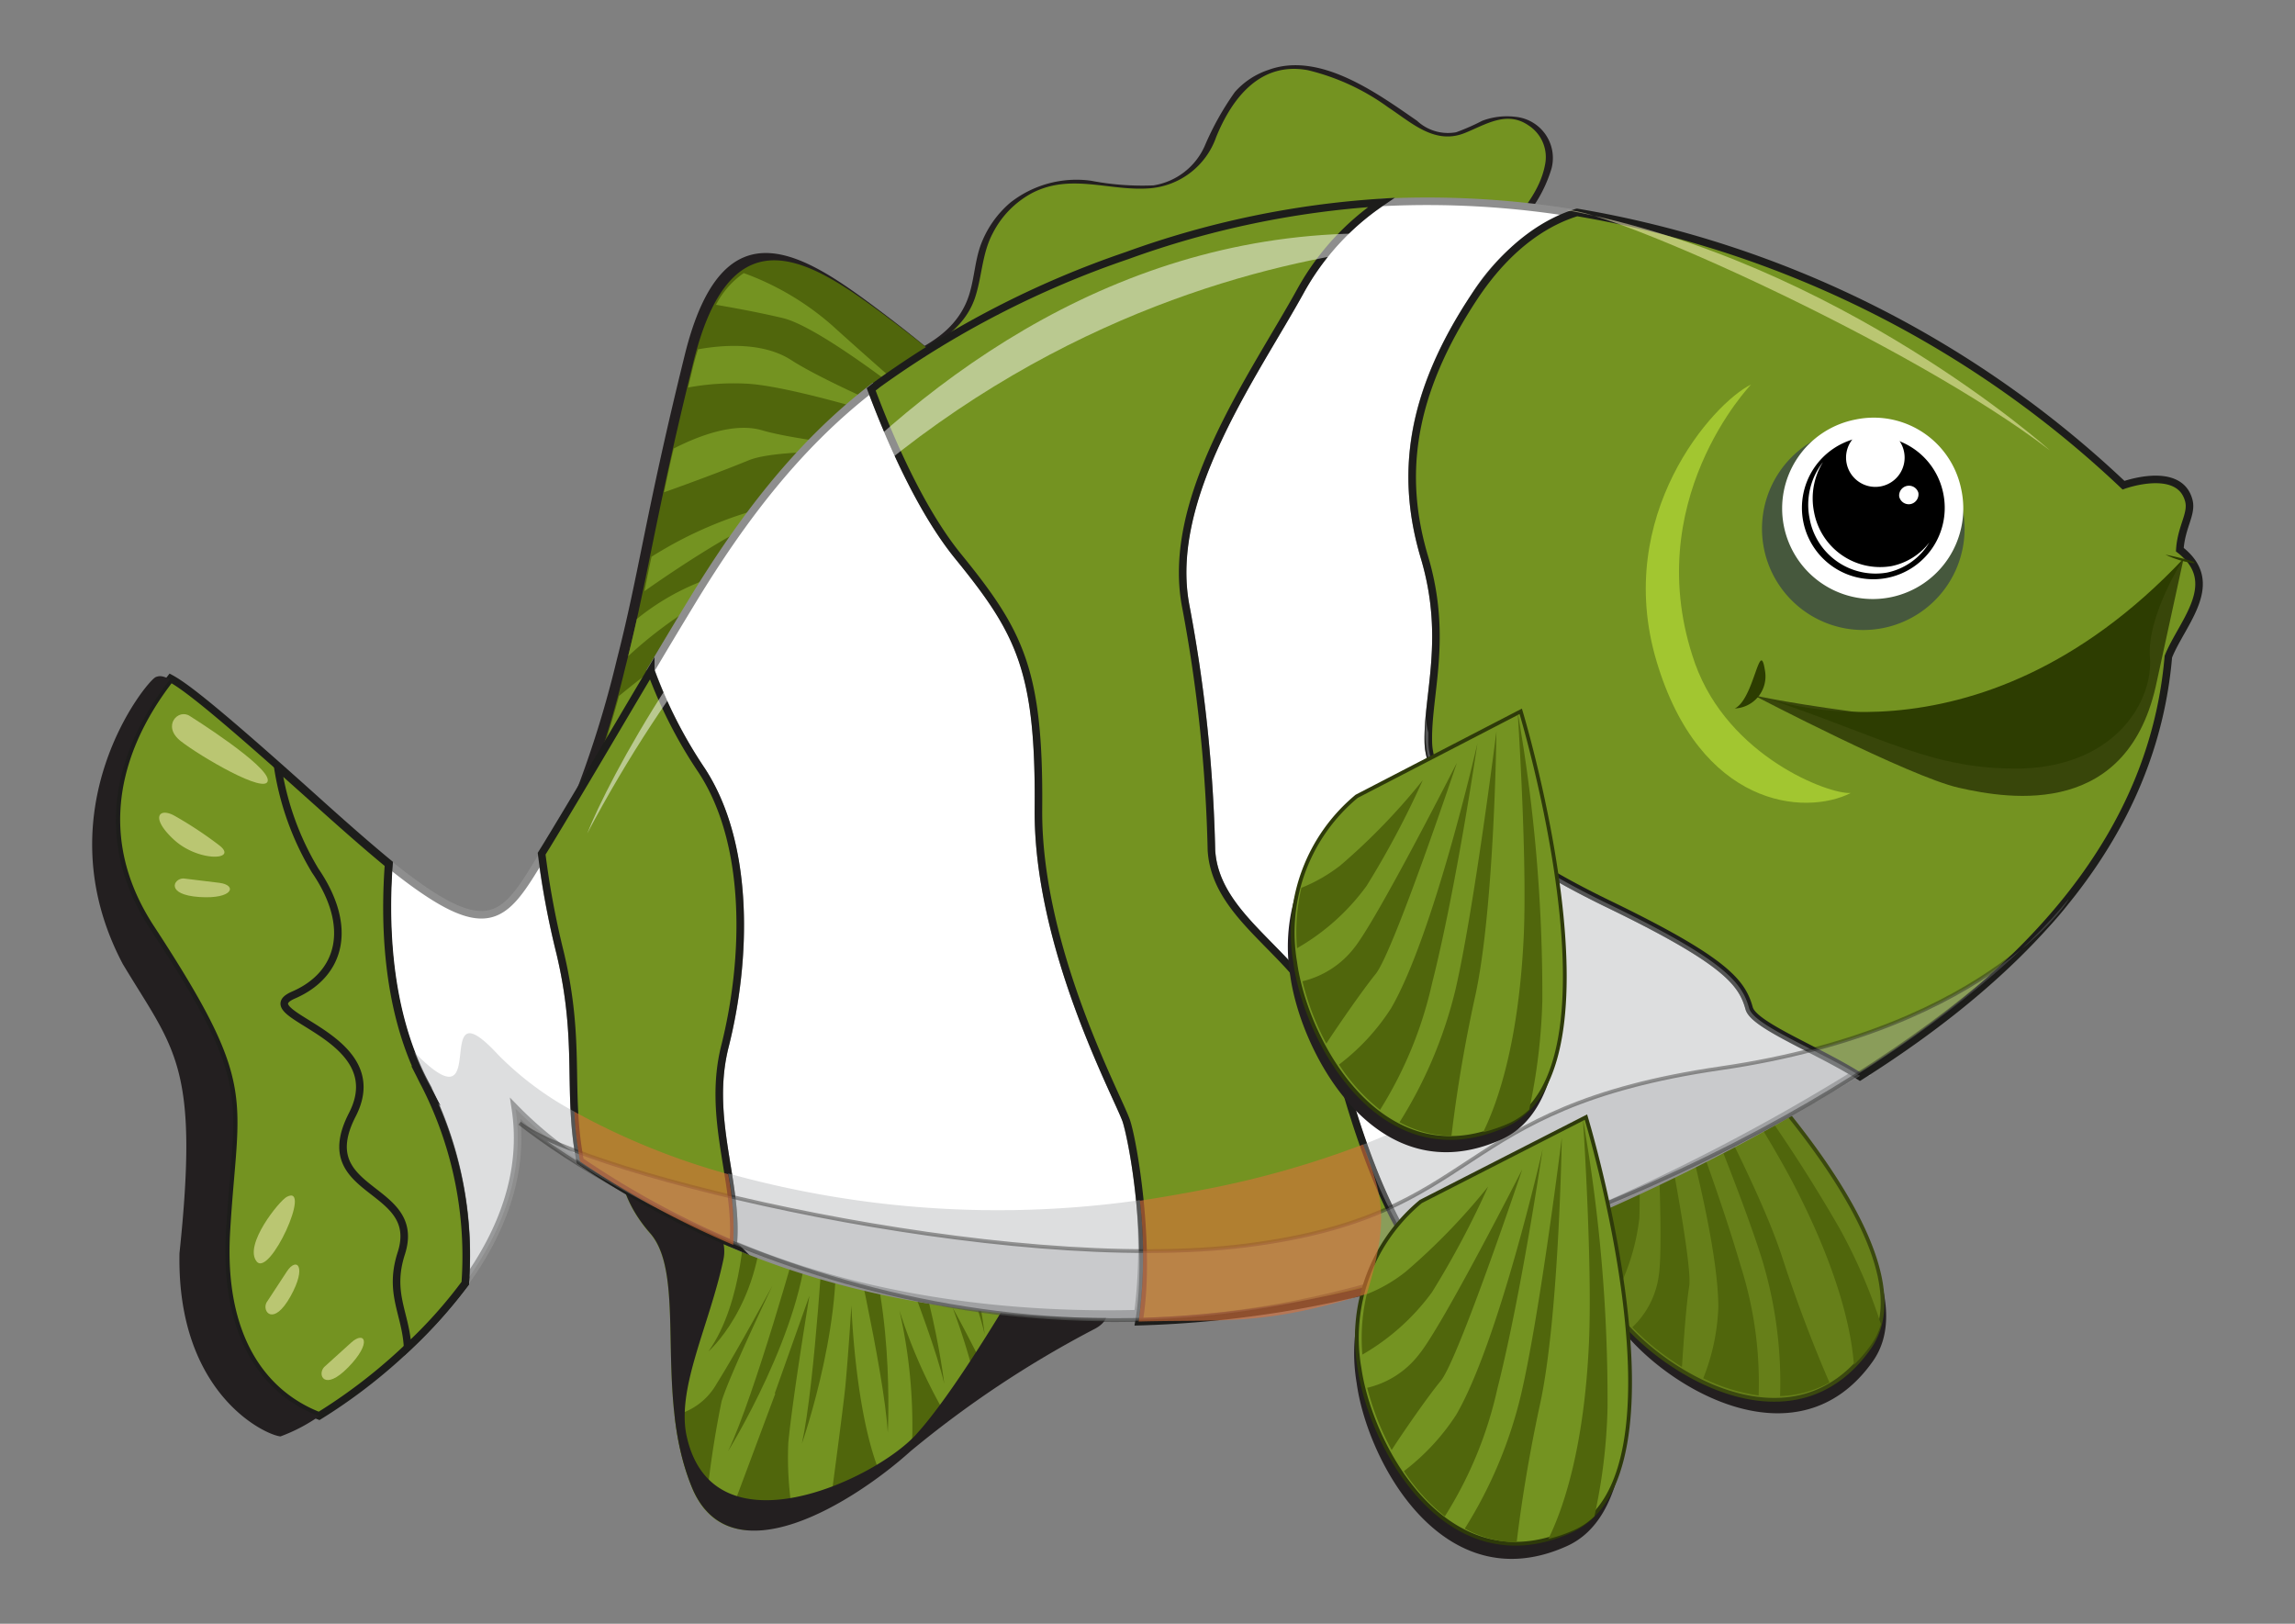 <svg xmlns="http://www.w3.org/2000/svg" viewBox="0 0 152.03 107.56"><rect x="0" y="0" width="152.03" height="107.56" fill="#808080" stroke="none"/><defs><style>.cls-1{isolation:isolate;}.cls-11,.cls-2,.cls-8{fill:#749321;}.cls-3{fill:#231f20;}.cls-4{fill:#8e3411;}.cls-5{fill:#50660c;}.cls-6{fill:#667f19;stroke:#3b490f;}.cls-10,.cls-11,.cls-6,.cls-7,.cls-8{stroke-miterlimit:10;}.cls-10,.cls-11,.cls-6{stroke-width:0.25px;}.cls-14,.cls-16,.cls-7{fill:#fff;}.cls-7{stroke:#8e8e8e;}.cls-7,.cls-8{stroke-width:0.5px;}.cls-10,.cls-8{stroke:#1d1d1b;}.cls-10,.cls-9{fill:#abadaf;}.cls-10,.cls-15,.cls-9{opacity:0.4;}.cls-10,.cls-12,.cls-9{mix-blend-mode:multiply;}.cls-11{stroke:#2e3a0a;}.cls-12{fill:#da713b;opacity:0.6;}.cls-13{fill:#fffac4;}.cls-13,.cls-14{opacity:0.5;}.cls-14{mix-blend-mode:screen;}.cls-15{fill:#000068;}.cls-17{fill:#a2c630;}.cls-18{fill:#1c2301;opacity:0.68;}.cls-19{fill:#2d3d01;}</style></defs><g class="cls-1"><g id="Layer_1" data-name="Layer 1"><path class="cls-2" d="M96.6,19.92s.3-.76,4.37-5.83-.3-7.39-3.06-5.82-3.34.26-6.11-1.46S83.14,1.56,80.33,9.08c-1.43,3.39-3.93,3.72-7.58,3s-7.47,1.22-8.06,6.25c-.5,3.07-2.1,4.18-5.47,5.67s-6.37,3.26-3.86,4.68C55.74,28.93,75.23,16.54,96.6,19.92Z"/><path class="cls-3" d="M96.37,19.91a8.13,8.13,0,0,1,1.12-1.65c.7-1,1.43-1.88,2.16-2.82,1.1-1.38,2.36-2.73,2.7-4.53a2.5,2.5,0,0,0-1.09-2.6c-1.44-1-2.84-.06-4.2.49-2,.82-3.52-.65-5.1-1.69a15,15,0,0,0-5.32-2.46c-3.11-.58-5,1.78-6.08,4.44a5.09,5.09,0,0,1-4.35,3.38c-2.68.22-5.19-1-7.77.28a6.2,6.2,0,0,0-2.67,2.69c-.69,1.29-.71,2.73-1.12,4.09C64,21.75,62,22.87,60.07,23.78a23.17,23.17,0,0,0-4.55,2.44c-.52.41-1,1-.75,1.71.12.29.44.75.7.63,1-.43,1.87-.95,2.8-1.41,9.56-4.74,20-7.86,30.71-7.92a50.24,50.24,0,0,1,7.74.59c.3.05-.09.21-.24.19-12.36-1.9-25,1.18-36.19,6.45-1.28.59-2.54,1.24-3.79,1.88-.28.14-1,.65-1.34.43-2.47-1.55.84-3.3,2.26-4,2.41-1.25,5.38-2,6.58-4.71.52-1.18.52-2.52.93-3.73a6.78,6.78,0,0,1,2-2.91,7.09,7.09,0,0,1,5.33-1.45,18,18,0,0,0,4.15.31A4.48,4.48,0,0,0,79.8,9.68a19,19,0,0,1,2-3.58A5.1,5.1,0,0,1,84,4.64C87.4,3.37,91.22,6.17,93.87,8a3,3,0,0,0,2.59.76A14.24,14.24,0,0,0,98.19,8a4.64,4.64,0,0,1,2.21-.26,2.74,2.74,0,0,1,2.38,3.42,9,9,0,0,1-2.14,3.66c-.87,1.09-1.72,2.18-2.56,3.3a9.48,9.48,0,0,0-1.25,1.82C96.78,20.05,96.31,20,96.37,19.91Z"/><path class="cls-4" d="M95.41,13.5a8.19,8.19,0,0,0-.5.65A14.09,14.09,0,0,0,94,15.64a13.67,13.67,0,0,0-.75,1.6A7.11,7.11,0,0,0,93,18a5.28,5.28,0,0,0,.5-.64,13.29,13.29,0,0,0,.93-1.5,14.38,14.38,0,0,0,.74-1.6A6.38,6.38,0,0,0,95.41,13.5Z"/><path class="cls-3" d="M65,26.45s-1.48-1.92-6.56-5.75-10.51-7.6-13.08,2.82c-2.63,10.65-3,14.35-4.52,20.26a69.7,69.7,0,0,1-4.91,13.85l8.3,9.16Z"/><path class="cls-5" d="M65.57,26.93S64.09,25,59,21.18,48.5,13.58,45.93,24c-2.63,10.65-3,14.35-4.52,20.26a69.53,69.53,0,0,1-4.92,13.86l8.31,9.15Z"/><path class="cls-2" d="M58.4,36.08S51.49,37.27,48,38a16.06,16.06,0,0,0-5.81,3c-.18.8-.37,1.62-.58,2.47a28.06,28.06,0,0,1,4.2-3.21C48.8,38.51,58.4,36.08,58.4,36.08Zm-14.47,9.6C46.6,43.28,55,40,55,40s-4.31,1.13-7.64,2.1c-2.06.6-4.66,2.6-6.35,4-.29,1.06-.59,2.06-.88,3C41.18,48.14,42.6,46.87,43.93,45.68ZM63.77,29.16s-5.37-4.63-8.63-7.59a18.37,18.37,0,0,0-5.87-3.48,5.79,5.79,0,0,0-1.84,2.1c1.24.21,2.87.51,4.43.88C54.94,21.81,63.77,29.16,63.77,29.16ZM49.35,25.41c3.75.14,14.42,3.75,14.42,3.75s-8.5-3.46-11.36-5.31c-1.89-1.22-4.56-1-6.17-.71-.11.36-.22.71-.32,1.12l-.34,1.41A16.74,16.74,0,0,1,49.35,25.41ZM38.41,53.93C40,52.47,42.57,50.19,44,49c2.18-1.88,7.08-4,7.08-4a38.54,38.54,0,0,0-6.83,2.73,29.65,29.65,0,0,0-5.06,4.15C38.91,52.6,38.65,53.3,38.41,53.93ZM49.6,30.49c2.65-1.08,13.11-.31,13.11-.31s-9.2-.78-12.24-1.68c-1.84-.54-4.24.39-5.84,1.21-.24,1-.45,2-.64,2.9C45.26,32.16,47.72,31.26,49.6,30.49ZM61,32.3a84.19,84.19,0,0,0-9.66,1.15,26.63,26.63,0,0,0-8.18,3.43c-.17.79-.32,1.55-.47,2.28,1.21-.85,3.13-2.16,5.21-3.38C51.32,33.74,61,32.3,61,32.3Z"/><path class="cls-3" d="M111.69,67.12S129,83.2,124.06,90.18,110.47,92,107.38,88a11.2,11.2,0,0,1-2-11.06Z"/><path class="cls-6" d="M111.45,66.23s17.32,16.07,12.37,23.06-13.59,1.79-16.68-2.18a11.2,11.2,0,0,1-2-11.06Z"/><path class="cls-5" d="M122.81,90.41a9.72,9.72,0,0,0,1.12-1.3,4.46,4.46,0,0,0,.67-1.39,35.43,35.43,0,0,0-2.74-6.35,102,102,0,0,0-10.52-15h0c.55.81,5.23,7.78,7.44,12C121.9,84.37,122.66,88.33,122.81,90.41Zm-11.39.14c.07-1.1.26-4,.48-5.35.27-1.75-2.29-14.13-2.29-14.13s.64,11,.28,13.38a5.76,5.76,0,0,1-1.76,3.47A16.73,16.73,0,0,0,111.42,90.55Zm5.32-7.07a28,28,0,0,1,1.18,9,7.18,7.18,0,0,0,3.27-.9c-.58-1.34-1.85-4.36-3.13-8.3-1.74-5.37-7.3-15.24-7.3-15.24S115.2,78.5,116.74,83.48Zm-2.91,3.08a14,14,0,0,1-1,4.74,12.21,12.21,0,0,0,3.67,1.14,25.49,25.49,0,0,0-1.19-8.58c-1.74-6-5.13-14.54-5.13-14.54S113.81,81.15,113.83,86.56Zm-5.23-5.9a56,56,0,0,0-.31-7.57,39.6,39.6,0,0,1-1.78,7.27,9.81,9.81,0,0,1-1.42,2.47,12.59,12.59,0,0,0,1.67,3.41A14.3,14.3,0,0,0,108.6,80.66Z"/><path class="cls-2" d="M71.75,83.93s-7.87,8.65-11.55,12-11.8,8.81-14.36,2.63-.28-14-2.77-16.84-2-5.32-2-5.32Z"/><path class="cls-5" d="M60.44,94.57c0,.43,0,.83-.09,1.19.65-.59,1.41-1.32,2.23-2.15a34.41,34.41,0,0,1-3-6.81A34.36,34.36,0,0,1,60.44,94.57Zm2.67-7.94a45.74,45.74,0,0,1,1.52,4.9l.67-.7C64.63,89.51,63.87,88,63.11,86.63ZM46.74,100a67.21,67.21,0,0,1,1.06-7.17c.5-1.67,3.37-7.67,3.37-7.67s-2.24,4.18-3.69,6.49a4.33,4.33,0,0,1-2.79,2.1,17.5,17.5,0,0,0,1.15,4.77A5.16,5.16,0,0,0,46.74,100ZM56,91.83c-.17,1.62-.72,5.7-1,7.86a28,28,0,0,0,3.27-2.16c-1.64-4-1.87-11.06-1.87-11.06S56.22,89.45,56,91.83Zm-4.64.48c-1,2.68-2.71,7.27-3.25,8.68a6.18,6.18,0,0,0,4.49-.2,22.6,22.6,0,0,1-.38-5.22c.3-3.08,1.4-9.74,1.4-9.74S52.39,89.3,51.32,92.31Z"/><path class="cls-3" d="M45.84,98.53c-2.56-6.17-.28-14-2.77-16.84s-2-5.32-2-5.32C45.22,78,48.46,81,47.92,83.44,47,87.8,44.77,92,45.5,95.19c1.77,7.79,12.37,2.88,15.15-.13,3.1-3.36,8.23-12.49,8.23-12.49s6.74,3.77,3.67,5.44a69.14,69.14,0,0,0-12.23,8.12C56.64,99.45,48.4,104.71,45.84,98.53Z"/><path class="cls-5" d="M49.34,80.64s-.06,5.6-2.41,8.88c0,0,3.39-2.94,3.59-9Z"/><path class="cls-5" d="M52.92,81.92S50,92.43,48.23,96.13c0,0,5.05-8.14,5.25-14.26Z"/><path class="cls-5" d="M54.61,80.75S54,91.64,53.12,95.63c0,0,3.16-9,2-15.06Z"/><path class="cls-5" d="M56.1,80.2s2.48,10.63,2.71,14.71c0,0,.53-9.56-2.24-15Z"/><path class="cls-5" d="M57.37,77.66s4.26,10,5.18,14c0,0-1.11-9.52-4.77-14.42Z"/><path class="cls-5" d="M60.05,74.39s4.26,10,5.18,14c0,0-1.11-9.51-4.77-14.42Z"/><path class="cls-7" d="M28.17,71.84c-2.74-5.11-2.67-11.34-2.43-14.63,6.63,5.33,7.6,3.75,10.15-.48a55,55,0,0,0,1.22,6.41c1.41,5.94.44,9.12,1.32,13.8a25,25,0,0,1-4.29-3.51c.66,4.29-.94,8.22-3.32,11.52A25,25,0,0,0,28.17,71.84Z"/><path class="cls-7" d="M46.46,51a30.71,30.71,0,0,1-3.35-6.61q1.35-2.28,2.73-4.55c3.25-5.35,6.95-10.28,11.87-14.09,1.16,3.12,3.2,7.93,5.78,11.09,4.08,5,5.39,7.54,5.3,16.7s5.21,19,5.81,20.64a34.89,34.89,0,0,1,.78,12.84c-10.86.27-19.92-1.66-26.81-4.6.36-4.09-1.76-8.33-.54-13.14C49.47,63.62,49.71,56,46.46,51Z"/><path class="cls-7" d="M80.25,56.32a98.38,98.38,0,0,0-1.7-16.16c-1.41-7.22,4.54-15.32,7.62-20.92a17,17,0,0,1,5.33-5.83,60.47,60.47,0,0,1,13.13.77,12.57,12.57,0,0,0-6.93,5.43c-4.37,6.55-4.94,11.93-3.34,17.3s.17,9.12.26,12.29,4.2,6.94,11.94,10.69,8.84,5.2,9.31,6.9c.31,1.14,4.38,2.49,7.22,4.23A137.4,137.4,0,0,1,99.83,82.57c-1.73.66-3.45,1.25-5.13,1.76-3.28-3.94-5.31-10.87-6.47-15.56C86.92,63.47,80.55,61.26,80.25,56.32Z"/><path class="cls-8" d="M74.6,74.22c-.6-1.69-5.89-11.47-5.81-20.64s-1.22-11.68-5.3-16.7c-2.58-3.16-4.62-8-5.78-11.09l.44-.35a62.91,62.91,0,0,1,16.51-8.51A60.53,60.53,0,0,1,91.5,13.41a17,17,0,0,0-5.33,5.83c-3.08,5.6-9,13.7-7.62,20.92a98.38,98.38,0,0,1,1.7,16.16c.3,4.94,6.67,7.15,8,12.45,1.16,4.69,3.19,11.62,6.47,15.56a71.45,71.45,0,0,1-19.27,3.22C76.27,82.77,75.09,75.6,74.6,74.22Z"/><path class="cls-8" d="M115.87,66.79c-.47-1.7-1.56-3.15-9.31-6.9S94.71,52.37,94.62,49.2s1.34-6.92-.26-12.29-1-10.75,3.34-17.3c2.41-3.6,5-5,6.77-5.54a69.43,69.43,0,0,1,36.2,18.07s3.69-1.34,4.32,1c.25.89-.49,1.73-.59,3.27,2.86,2.21.14,4.83-.76,7.09-1,11.76-9.12,20.67-20.43,27.81C120.38,69.52,116.18,67.93,115.87,66.79Z"/><path class="cls-8" d="M15,81.5c.53-9,1.93-9.39-5-20-4.91-7.49-.69-14,1.3-16.56,1.09.58,3.5,2.53,9.87,8.26,1.79,1.61,3.3,2.93,4.6,4-.24,3.29-.31,9.52,2.43,14.63A25,25,0,0,1,30.82,85a36,36,0,0,1-9.68,8.79C17.43,92.35,14.56,88.58,15,81.5Z"/><path class="cls-3" d="M8.13,63.85c-5.37-10.18,1.57-18.75,2.19-19,.21-.08.42-.12.95.16-2,2.52-6.21,9.07-1.3,16.56,6.93,10.56,5.53,11,5,20-.41,7.08,2.46,10.85,6.17,12.24a11.23,11.23,0,0,1-2.56,1.34c-1-.09-6.88-2.81-6.69-12.14C13.21,70.48,11.55,69.56,8.13,63.85Z"/><path class="cls-8" d="M37.11,63.14a56.8,56.8,0,0,1-1.23-6.59l.36-.58c2.33-3.83,4.58-7.69,6.87-11.54A30.71,30.71,0,0,0,46.46,51c3.25,4.91,3,12.58,1.57,18.28-1.22,4.81.9,9.05.54,13.14a58.23,58.23,0,0,1-10.14-5.52C37.55,72.26,38.52,69.08,37.11,63.14Z"/><path class="cls-9" d="M27,69.23c6,6.44,1.24-4.51,6,.64a20.94,20.94,0,0,0,5.06,3.77,23.71,23.71,0,0,0,.38,3.3,25,25,0,0,1-4.29-3.51c.66,4.29-.94,8.22-3.32,11.52a25,25,0,0,0-2.65-13.11A19.3,19.3,0,0,1,27,69.23Z"/><path class="cls-9" d="M75.51,79.5a31.81,31.81,0,0,1-.08,8,64.24,64.24,0,0,1-26.86-5.09,19.68,19.68,0,0,0-.33-4.68A66.69,66.69,0,0,0,75.51,79.5Z"/><path class="cls-9" d="M100.31,57.56c-6.84-5.5-5.84-8.65-5.84-10.5a4.11,4.11,0,0,0,.15,1.46v.68c.09,3.17,4.2,6.94,11.94,10.69s8.84,5.2,9.31,6.9c.31,1.14,4.51,2.73,7.34,4.47A138.22,138.22,0,0,1,99.83,82.57c-1.73.66-3.45,1.25-5.13,1.76a28.35,28.35,0,0,1-4.4-8.51C104.14,70.45,105.93,62.09,100.31,57.56Z"/><path class="cls-10" d="M137,59.59c.51-.62-4.79,8.52-23,11.17S98.52,80.47,82.57,82.5s-43.88-4.69-48.15-8.1c6,4.74,28.19,18.13,55.18,11C116.25,78.28,131.8,66,137,59.59Z"/><path class="cls-3" d="M104.81,75s7.19,23.7-1,27.41S90.58,96.84,89.87,91.61a11.76,11.76,0,0,1,4.06-11Z"/><path class="cls-11" d="M105.06,74s7.2,23.71-1,27.41-13.25-5.55-14-10.77a11.72,11.72,0,0,1,4.06-11.05Z"/><path class="cls-5" d="M102.57,101.94a9.94,9.94,0,0,0,1.71-.59,4.6,4.6,0,0,0,1.34-.91,37.24,37.24,0,0,0,.87-7.19,106.87,106.87,0,0,0-1.63-19.11h0c.07,1,.62,9.81.4,14.79C104.94,96,103.53,100,102.57,101.94ZM92.19,96.05c.64-1,2.32-3.45,3.26-4.59,1.17-1.44,5.39-14,5.39-14S95.6,87.76,94,89.72a6.07,6.07,0,0,1-3.43,2.21A17.61,17.61,0,0,0,92.19,96.05Zm8.55-3.59a29.39,29.39,0,0,1-3.71,8.8,7.44,7.44,0,0,0,3.44.91c.18-1.52.63-4.92,1.55-9.16,1.26-5.79,1.44-17.65,1.44-17.65S102,87.14,100.74,92.46Zm-4.27,1.25A14.81,14.81,0,0,1,93,97.45a12.83,12.83,0,0,0,2.71,3A26.51,26.51,0,0,0,99.19,92c1.62-6.4,3-15.88,3-15.88S99.32,88.8,96.47,93.71ZM94.86,85.6a59.51,59.51,0,0,0,3.72-7,42.13,42.13,0,0,1-5.46,5.64,10.1,10.1,0,0,1-2.58,1.49,12.76,12.76,0,0,0-.29,4A14.94,14.94,0,0,0,94.86,85.6Z"/><path class="cls-3" d="M100.48,48.06s7.2,23.7-1,27.41-13.25-5.55-14-10.78a11.74,11.74,0,0,1,4.06-11Z"/><path class="cls-11" d="M100.74,47.12s7.19,23.71-1,27.41S86.51,69,85.8,63.75a11.73,11.73,0,0,1,4.07-11Z"/><path class="cls-5" d="M98.25,75a10.87,10.87,0,0,0,1.71-.59,5,5,0,0,0,1.34-.91,38.9,38.9,0,0,0,.87-7.19,107.77,107.77,0,0,0-1.63-19.11h0c.06,1,.62,9.8.4,14.79C100.61,69.07,99.21,73.05,98.25,75ZM87.86,69.13c.65-1,2.33-3.45,3.26-4.6,1.18-1.43,5.39-14,5.39-14S91.27,60.84,89.7,62.8A6.13,6.13,0,0,1,86.28,65,17.29,17.29,0,0,0,87.86,69.13Zm8.56-3.59a29.39,29.39,0,0,1-3.71,8.8,7.44,7.44,0,0,0,3.44.91c.18-1.52.62-4.92,1.55-9.16C99,60.3,99.13,48.44,99.13,48.44S97.65,60.22,96.42,65.54Zm-4.27,1.25a14.55,14.55,0,0,1-3.45,3.73,12.51,12.51,0,0,0,2.72,3,26.76,26.76,0,0,0,3.45-8.4c1.62-6.4,3-15.88,3-15.88S95,61.88,92.15,66.79Zm-1.62-8.11a59.51,59.51,0,0,0,3.72-7,41.78,41.78,0,0,1-5.45,5.64,10.62,10.62,0,0,1-2.59,1.49,12.76,12.76,0,0,0-.29,4A14.72,14.72,0,0,0,90.53,58.68Z"/><path class="cls-12" d="M79.69,78.81a62.26,62.26,0,0,0,10.61-3c1.12,3.17,1.89,4.54.24,9.9-6.89,2.12-9.18,1.68-15.11,1.83a31.81,31.81,0,0,0,.08-8C76.88,79.32,78.28,79.09,79.69,78.81Z"/><path class="cls-12" d="M48.24,77.78a19.68,19.68,0,0,1,.33,4.68,58.23,58.23,0,0,1-10.14-5.52,23.71,23.71,0,0,1-.38-3.3A46.94,46.94,0,0,0,48.24,77.78Z"/><path class="cls-13" d="M135.79,29.83s-13.92-12.52-32-15.91C106.49,13.81,126.58,22.76,135.79,29.83Z"/><path class="cls-14" d="M97.9,16.06s-37.36-1.72-59,39.15C41.67,48.19,62.44,10.27,97.9,16.06Z"/><path class="cls-13" d="M12.59,47.44s5.22,3.27,5.15,4.26-4.5-1.61-5.77-2.61S11.81,46.9,12.59,47.44Z"/><path class="cls-13" d="M11.6,54.06A25.72,25.72,0,0,1,14.53,56c1.28,1-1.39,1.11-3-.37S10.53,53.44,11.6,54.06Z"/><path class="cls-13" d="M12.15,58.19l2.38.29c1.19.15.94,1.09-1.32.94S11.49,58.19,12.15,58.19Z"/><path class="cls-13" d="M17.65,86.29,19,84.23c.65-1,1.36-.35.24,1.65S17.35,86.89,17.65,86.29Z"/><path class="cls-13" d="M21.48,90.55l1.79-1.62c.89-.8,1.4,0-.2,1.64S21,91.05,21.48,90.55Z"/><path class="cls-13" d="M19,79.28c-.5.26-2.87,3.2-2,4.28S20.7,78.39,19,79.28Z"/><path class="cls-8" d="M26.59,83c1.44-4.54-6-3.82-3.25-9.16s-7-6.58-3.89-7.93,4-4.48,1.43-8.24A18.74,18.74,0,0,1,18.4,50.8l2.74,2.45c1.79,1.61,3.3,2.93,4.6,4-.24,3.29-.31,9.52,2.43,14.63A25,25,0,0,1,30.82,85,30.85,30.85,0,0,1,27,89.26C26.89,87,25.72,85.67,26.59,83Z"/><path class="cls-15" d="M130,33.65a6.71,6.71,0,1,1-7.87-5.21A6.68,6.68,0,0,1,130,33.65Z"/><path class="cls-16" d="M129.92,32.41a6,6,0,1,1-7-4.62A5.91,5.91,0,0,1,129.92,32.41Z"/><path d="M128.72,32.64A4.73,4.73,0,1,1,123.18,29,4.7,4.7,0,0,1,128.72,32.64Z"/><path class="cls-16" d="M120.17,33.92a4.58,4.58,0,0,1,.59-3.31,4.58,4.58,0,0,0-.89,3.71A4.44,4.44,0,0,0,125,37.93a4.27,4.27,0,0,0,2.81-2,4.22,4.22,0,0,1-2.51,1.57A4.45,4.45,0,0,1,120.17,33.92Z"/><path class="cls-16" d="M126.13,29.92a1.94,1.94,0,1,1-2.28-1.51A1.93,1.93,0,0,1,126.13,29.92Z"/><path class="cls-16" d="M127.08,32.64a.66.66,0,0,1-.51.75.65.65,0,0,1-.76-.5.65.65,0,0,1,1.27-.25Z"/><path class="cls-17" d="M116,25.47s-7.49,7.78-3.71,18.49c2.22,6.18,8.88,8.67,10.31,8.57-3.06,1.55-10,.92-12.87-8.75S113.49,26.69,116,25.47Z"/><path class="cls-18" d="M116.18,46.06s10.3,5.38,13.57,6.12c3.5.8,11.3,2,13.14-7.1L144.65,37l-5.12,6.42s-3,5.43-14.6,4C118.92,46.69,116.18,46.06,116.18,46.06Z"/><path class="cls-19" d="M116.71,46.14S130.8,51.68,144.65,37c0,0-2.45,3.79-2.23,6.56s-2.16,7.15-8.5,7.35C128,51,125,48.93,116.71,46.14Z"/><path class="cls-19" d="M114.92,46.93a2.13,2.13,0,0,0,2-2.5C116.57,42.14,116.21,46.3,114.92,46.93Z"/><path class="cls-19" d="M143.45,36.74a6.24,6.24,0,0,0,1.89.57C145.66,37.19,143.45,36.74,143.45,36.74Z"/></g></g></svg>